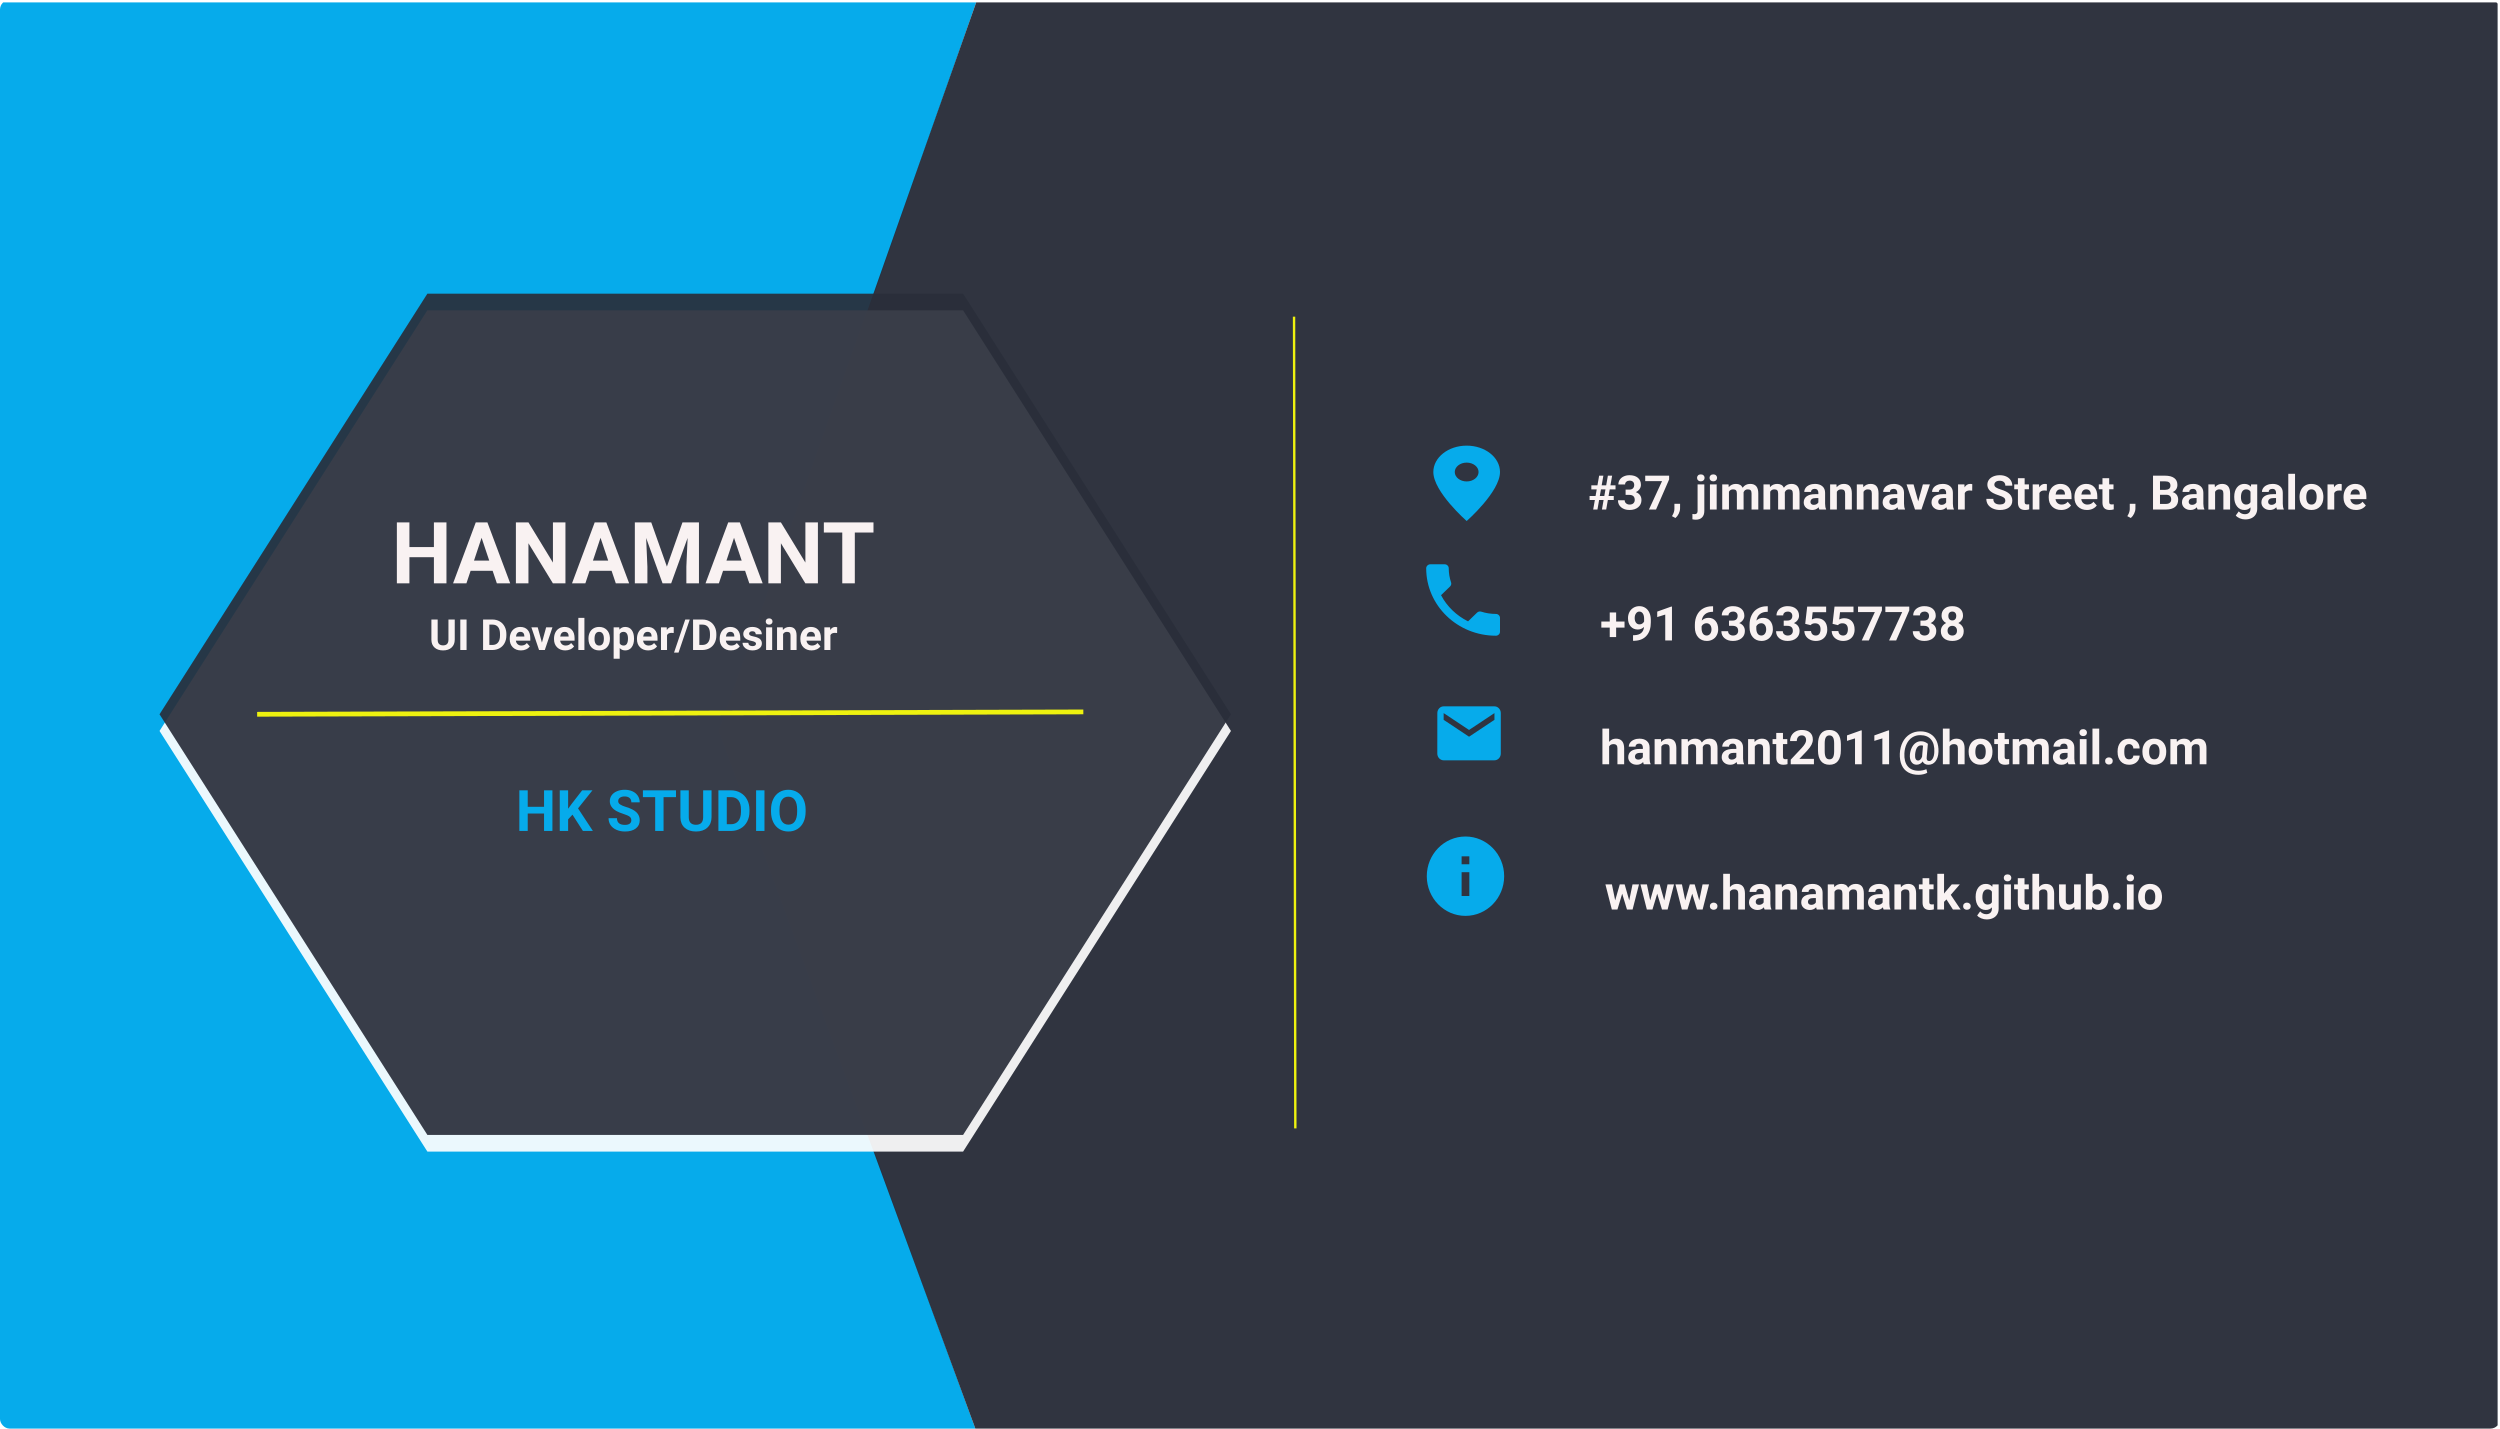 <svg width="1050" height="600" viewBox="0 0 1050 600" fill="none" xmlns="http://www.w3.org/2000/svg">
<g clip-path="url(#clip0)">
<rect width="1050" height="600" rx="4" fill="white"/>
<path d="M0 1H410L303.26 307L410 601H0V1Z" fill="#06ABEB"/>
<path d="M410 1H1049V601H410L302 307L410 1Z" fill="#2B2F3B" fill-opacity="0.97"/>
<g filter="url(#filter0_d)">
<path d="M503 300L390.5 476.669L165.5 476.669L53 300L165.5 123.331L390.5 123.331L503 300Z" fill="white" fill-opacity="0.92"/>
</g>
<g filter="url(#filter1_d)">
<path d="M503 300L390.5 476.669L165.5 476.669L53 300L165.5 123.331L390.5 123.331L503 300Z" fill="#2A2E3A" fill-opacity="0.92"/>
</g>
<line x1="107.997" y1="300" x2="454.997" y2="299" stroke="#EEF20F" stroke-width="2"/>
<path d="M616 187.167C608.26 187.167 602 192.123 602 198.25C602 206.563 616 218.833 616 218.833C616 218.833 630 206.563 630 198.25C630 192.123 623.74 187.167 616 187.167ZM616 202.208C613.24 202.208 611 200.435 611 198.25C611 196.065 613.24 194.292 616 194.292C618.76 194.292 621 196.065 621 198.25C621 200.435 618.76 202.208 616 202.208Z" fill="#06ABEB"/>
<path d="M605.234 249.983C607.714 254.7 611.71 258.55 616.584 260.967L620.373 257.3C620.838 256.85 621.527 256.7 622.129 256.9C624.058 257.517 626.142 257.85 628.278 257.85C629.225 257.85 630 258.6 630 259.517V265.333C630 266.25 629.225 267 628.278 267C612.106 267 599 254.317 599 238.667C599 237.75 599.775 237 600.722 237H606.75C607.697 237 608.472 237.75 608.472 238.667C608.472 240.75 608.817 242.75 609.454 244.617C609.643 245.2 609.506 245.85 609.023 246.317L605.234 249.983Z" fill="#06ABEB"/>
<path d="M627.667 296.667H606.333C604.867 296.667 603.68 297.942 603.68 299.5L603.667 316.5C603.667 318.058 604.867 319.333 606.333 319.333H627.667C629.133 319.333 630.333 318.058 630.333 316.5V299.5C630.333 297.942 629.133 296.667 627.667 296.667ZM627.667 302.333L617 309.417L606.333 302.333V299.5L617 306.583L627.667 299.5V302.333Z" fill="#06ABEB"/>
<path d="M615.5 351.333C606.53 351.333 599.25 358.8 599.25 368C599.25 377.2 606.53 384.667 615.5 384.667C624.47 384.667 631.75 377.2 631.75 368C631.75 358.8 624.47 351.333 615.5 351.333ZM617.125 376.333H613.875V366.333H617.125V376.333ZM617.125 363H613.875V359.667H617.125V363Z" fill="#06ABEB"/>
<path d="M673.514 209.996H671.629L670.926 214H669.139L669.842 209.996H667.625V208.316H670.135L670.623 205.543H668.357V203.844H670.926L671.639 199.781H673.416L672.703 203.844H674.598L675.311 199.781H677.098L676.385 203.844H678.523V205.543H676.082L675.594 208.316H677.781V209.996H675.301L674.598 214H672.811L673.514 209.996ZM671.922 208.316H673.807L674.295 205.543H672.4L671.922 208.316ZM682.752 205.641H684.256C684.972 205.641 685.503 205.462 685.848 205.104C686.193 204.745 686.365 204.27 686.365 203.678C686.365 203.105 686.193 202.659 685.848 202.34C685.509 202.021 685.04 201.861 684.441 201.861C683.901 201.861 683.449 202.011 683.084 202.311C682.719 202.604 682.537 202.988 682.537 203.463H679.715C679.715 202.721 679.913 202.057 680.311 201.471C680.714 200.878 681.274 200.416 681.99 200.084C682.713 199.752 683.507 199.586 684.373 199.586C685.877 199.586 687.055 199.947 687.908 200.67C688.761 201.386 689.188 202.376 689.188 203.639C689.188 204.29 688.989 204.889 688.592 205.436C688.195 205.982 687.674 206.402 687.029 206.695C687.83 206.982 688.426 207.411 688.816 207.984C689.214 208.557 689.412 209.234 689.412 210.016C689.412 211.279 688.95 212.291 688.025 213.053C687.107 213.814 685.89 214.195 684.373 214.195C682.954 214.195 681.792 213.821 680.887 213.072C679.988 212.324 679.539 211.334 679.539 210.104H682.361C682.361 210.637 682.56 211.074 682.957 211.412C683.361 211.751 683.855 211.92 684.441 211.92C685.112 211.92 685.636 211.744 686.014 211.393C686.398 211.035 686.59 210.562 686.59 209.977C686.59 208.557 685.809 207.848 684.246 207.848H682.752V205.641ZM701.033 201.363L695.535 214H692.557L698.064 202.066H690.994V199.781H701.033V201.363ZM703.699 217.564L702.225 216.793L702.576 216.158C703.012 215.364 703.237 214.573 703.25 213.785V211.598H705.633L705.623 213.551C705.617 214.273 705.434 215.003 705.076 215.738C704.718 216.474 704.259 217.083 703.699 217.564ZM715.818 203.434V214.576C715.818 215.742 715.509 216.646 714.891 217.291C714.272 217.942 713.38 218.268 712.215 218.268C711.727 218.268 711.261 218.212 710.818 218.102V215.865C711.157 215.924 711.453 215.953 711.707 215.953C712.56 215.953 712.986 215.501 712.986 214.596V203.434H715.818ZM712.762 200.699C712.762 200.276 712.902 199.928 713.182 199.654C713.468 199.381 713.855 199.244 714.344 199.244C714.832 199.244 715.216 199.381 715.496 199.654C715.783 199.928 715.926 200.276 715.926 200.699C715.926 201.129 715.779 201.48 715.486 201.754C715.2 202.027 714.819 202.164 714.344 202.164C713.868 202.164 713.484 202.027 713.191 201.754C712.905 201.48 712.762 201.129 712.762 200.699ZM721.004 214H718.172V203.434H721.004V214ZM718.006 200.699C718.006 200.276 718.146 199.928 718.426 199.654C718.712 199.381 719.1 199.244 719.588 199.244C720.07 199.244 720.454 199.381 720.74 199.654C721.027 199.928 721.17 200.276 721.17 200.699C721.17 201.129 721.023 201.48 720.73 201.754C720.444 202.027 720.063 202.164 719.588 202.164C719.113 202.164 718.729 202.027 718.436 201.754C718.149 201.48 718.006 201.129 718.006 200.699ZM725.984 203.434L726.072 204.615C726.821 203.697 727.833 203.238 729.109 203.238C730.47 203.238 731.404 203.775 731.912 204.85C732.654 203.775 733.712 203.238 735.086 203.238C736.232 203.238 737.085 203.574 737.645 204.244C738.204 204.908 738.484 205.911 738.484 207.252V214H735.652V207.262C735.652 206.663 735.535 206.227 735.301 205.953C735.066 205.673 734.653 205.533 734.061 205.533C733.214 205.533 732.628 205.937 732.303 206.744L732.312 214H729.49V207.271C729.49 206.66 729.37 206.217 729.129 205.943C728.888 205.67 728.478 205.533 727.898 205.533C727.098 205.533 726.518 205.865 726.16 206.529V214H723.338V203.434H725.984ZM743.309 203.434L743.396 204.615C744.145 203.697 745.158 203.238 746.434 203.238C747.794 203.238 748.729 203.775 749.236 204.85C749.979 203.775 751.036 203.238 752.41 203.238C753.556 203.238 754.409 203.574 754.969 204.244C755.529 204.908 755.809 205.911 755.809 207.252V214H752.977V207.262C752.977 206.663 752.859 206.227 752.625 205.953C752.391 205.673 751.977 205.533 751.385 205.533C750.538 205.533 749.952 205.937 749.627 206.744L749.637 214H746.814V207.271C746.814 206.66 746.694 206.217 746.453 205.943C746.212 205.67 745.802 205.533 745.223 205.533C744.422 205.533 743.842 205.865 743.484 206.529V214H740.662V203.434H743.309ZM764.109 214C763.979 213.746 763.885 213.43 763.826 213.053C763.143 213.814 762.254 214.195 761.16 214.195C760.125 214.195 759.266 213.896 758.582 213.297C757.905 212.698 757.566 211.943 757.566 211.031C757.566 209.911 757.98 209.052 758.807 208.453C759.64 207.854 760.841 207.551 762.41 207.545H763.709V206.939C763.709 206.451 763.582 206.061 763.328 205.768C763.081 205.475 762.687 205.328 762.146 205.328C761.671 205.328 761.297 205.442 761.023 205.67C760.757 205.898 760.623 206.21 760.623 206.607H757.801C757.801 205.995 757.99 205.429 758.367 204.908C758.745 204.387 759.279 203.98 759.969 203.688C760.659 203.388 761.434 203.238 762.293 203.238C763.595 203.238 764.627 203.567 765.389 204.225C766.157 204.876 766.541 205.794 766.541 206.979V211.559C766.548 212.561 766.688 213.32 766.961 213.834V214H764.109ZM761.775 212.037C762.192 212.037 762.576 211.946 762.928 211.764C763.279 211.575 763.54 211.324 763.709 211.012V209.195H762.654C761.242 209.195 760.49 209.684 760.398 210.66L760.389 210.826C760.389 211.178 760.512 211.467 760.76 211.695C761.007 211.923 761.346 212.037 761.775 212.037ZM771.307 203.434L771.395 204.654C772.15 203.71 773.162 203.238 774.432 203.238C775.551 203.238 776.385 203.567 776.932 204.225C777.479 204.882 777.758 205.865 777.771 207.174V214H774.949V207.242C774.949 206.643 774.819 206.21 774.559 205.943C774.298 205.67 773.865 205.533 773.26 205.533C772.465 205.533 771.87 205.872 771.473 206.549V214H768.65V203.434H771.307ZM782.518 203.434L782.605 204.654C783.361 203.71 784.373 203.238 785.643 203.238C786.762 203.238 787.596 203.567 788.143 204.225C788.689 204.882 788.969 205.865 788.982 207.174V214H786.16V207.242C786.16 206.643 786.03 206.21 785.77 205.943C785.509 205.67 785.076 205.533 784.471 205.533C783.676 205.533 783.081 205.872 782.684 206.549V214H779.861V203.434H782.518ZM797.254 214C797.124 213.746 797.029 213.43 796.971 213.053C796.287 213.814 795.398 214.195 794.305 214.195C793.27 214.195 792.41 213.896 791.727 213.297C791.049 212.698 790.711 211.943 790.711 211.031C790.711 209.911 791.124 209.052 791.951 208.453C792.785 207.854 793.986 207.551 795.555 207.545H796.854V206.939C796.854 206.451 796.727 206.061 796.473 205.768C796.225 205.475 795.831 205.328 795.291 205.328C794.816 205.328 794.441 205.442 794.168 205.67C793.901 205.898 793.768 206.21 793.768 206.607H790.945C790.945 205.995 791.134 205.429 791.512 204.908C791.889 204.387 792.423 203.98 793.113 203.688C793.803 203.388 794.578 203.238 795.438 203.238C796.74 203.238 797.771 203.567 798.533 204.225C799.301 204.876 799.686 205.794 799.686 206.979V211.559C799.692 212.561 799.832 213.32 800.105 213.834V214H797.254ZM794.92 212.037C795.337 212.037 795.721 211.946 796.072 211.764C796.424 211.575 796.684 211.324 796.854 211.012V209.195H795.799C794.386 209.195 793.634 209.684 793.543 210.66L793.533 210.826C793.533 211.178 793.657 211.467 793.904 211.695C794.152 211.923 794.49 212.037 794.92 212.037ZM805.652 210.553L807.615 203.434H810.564L807 214H804.305L800.74 203.434H803.689L805.652 210.553ZM817.781 214C817.651 213.746 817.557 213.43 817.498 213.053C816.814 213.814 815.926 214.195 814.832 214.195C813.797 214.195 812.938 213.896 812.254 213.297C811.577 212.698 811.238 211.943 811.238 211.031C811.238 209.911 811.652 209.052 812.479 208.453C813.312 207.854 814.513 207.551 816.082 207.545H817.381V206.939C817.381 206.451 817.254 206.061 817 205.768C816.753 205.475 816.359 205.328 815.818 205.328C815.343 205.328 814.969 205.442 814.695 205.67C814.428 205.898 814.295 206.21 814.295 206.607H811.473C811.473 205.995 811.661 205.429 812.039 204.908C812.417 204.387 812.951 203.98 813.641 203.688C814.331 203.388 815.105 203.238 815.965 203.238C817.267 203.238 818.299 203.567 819.061 204.225C819.829 204.876 820.213 205.794 820.213 206.979V211.559C820.219 212.561 820.359 213.32 820.633 213.834V214H817.781ZM815.447 212.037C815.864 212.037 816.248 211.946 816.6 211.764C816.951 211.575 817.212 211.324 817.381 211.012V209.195H816.326C814.913 209.195 814.161 209.684 814.07 210.66L814.061 210.826C814.061 211.178 814.184 211.467 814.432 211.695C814.679 211.923 815.018 212.037 815.447 212.037ZM828.318 206.08C827.934 206.028 827.596 206.002 827.303 206.002C826.235 206.002 825.535 206.363 825.203 207.086V214H822.381V203.434H825.047L825.125 204.693C825.691 203.723 826.476 203.238 827.479 203.238C827.791 203.238 828.084 203.281 828.357 203.365L828.318 206.08ZM842.225 210.27C842.225 209.716 842.029 209.293 841.639 209C841.248 208.701 840.545 208.388 839.529 208.062C838.514 207.73 837.71 207.405 837.117 207.086C835.503 206.214 834.695 205.038 834.695 203.561C834.695 202.792 834.91 202.109 835.34 201.51C835.776 200.904 836.398 200.432 837.205 200.094C838.019 199.755 838.93 199.586 839.939 199.586C840.955 199.586 841.86 199.771 842.654 200.143C843.449 200.507 844.064 201.025 844.5 201.695C844.943 202.366 845.164 203.128 845.164 203.98H842.234C842.234 203.329 842.029 202.825 841.619 202.467C841.209 202.102 840.633 201.92 839.891 201.92C839.174 201.92 838.618 202.073 838.221 202.379C837.824 202.678 837.625 203.076 837.625 203.57C837.625 204.033 837.856 204.42 838.318 204.732C838.787 205.045 839.474 205.338 840.379 205.611C842.046 206.113 843.26 206.734 844.021 207.477C844.783 208.219 845.164 209.143 845.164 210.25C845.164 211.48 844.699 212.447 843.768 213.15C842.837 213.847 841.583 214.195 840.008 214.195C838.914 214.195 837.918 213.997 837.02 213.6C836.121 213.196 835.434 212.646 834.959 211.949C834.49 211.253 834.256 210.445 834.256 209.527H837.195C837.195 211.096 838.133 211.881 840.008 211.881C840.704 211.881 841.248 211.741 841.639 211.461C842.029 211.174 842.225 210.777 842.225 210.27ZM850.35 200.836V203.434H852.156V205.504H850.35V210.777C850.35 211.168 850.424 211.448 850.574 211.617C850.724 211.786 851.01 211.871 851.434 211.871C851.746 211.871 852.023 211.848 852.264 211.803V213.941C851.71 214.111 851.141 214.195 850.555 214.195C848.576 214.195 847.566 213.196 847.527 211.197V205.504H845.984V203.434H847.527V200.836H850.35ZM859.666 206.08C859.282 206.028 858.943 206.002 858.65 206.002C857.583 206.002 856.883 206.363 856.551 207.086V214H853.729V203.434H856.395L856.473 204.693C857.039 203.723 857.824 203.238 858.826 203.238C859.139 203.238 859.432 203.281 859.705 203.365L859.666 206.08ZM865.701 214.195C864.152 214.195 862.889 213.72 861.912 212.77C860.942 211.819 860.457 210.553 860.457 208.971V208.697C860.457 207.636 860.662 206.689 861.072 205.855C861.482 205.016 862.062 204.371 862.811 203.922C863.566 203.466 864.425 203.238 865.389 203.238C866.834 203.238 867.97 203.694 868.797 204.605C869.63 205.517 870.047 206.809 870.047 208.482V209.635H863.318C863.41 210.325 863.683 210.878 864.139 211.295C864.601 211.712 865.184 211.92 865.887 211.92C866.974 211.92 867.824 211.526 868.436 210.738L869.822 212.291C869.399 212.89 868.826 213.359 868.104 213.697C867.381 214.029 866.58 214.195 865.701 214.195ZM865.379 205.523C864.819 205.523 864.363 205.712 864.012 206.09C863.667 206.467 863.445 207.008 863.348 207.711H867.273V207.486C867.26 206.861 867.091 206.38 866.766 206.041C866.44 205.696 865.978 205.523 865.379 205.523ZM876.521 214.195C874.972 214.195 873.709 213.72 872.732 212.77C871.762 211.819 871.277 210.553 871.277 208.971V208.697C871.277 207.636 871.482 206.689 871.893 205.855C872.303 205.016 872.882 204.371 873.631 203.922C874.386 203.466 875.245 203.238 876.209 203.238C877.654 203.238 878.79 203.694 879.617 204.605C880.451 205.517 880.867 206.809 880.867 208.482V209.635H874.139C874.23 210.325 874.503 210.878 874.959 211.295C875.421 211.712 876.004 211.92 876.707 211.92C877.794 211.92 878.644 211.526 879.256 210.738L880.643 212.291C880.219 212.89 879.646 213.359 878.924 213.697C878.201 214.029 877.4 214.195 876.521 214.195ZM876.199 205.523C875.639 205.523 875.184 205.712 874.832 206.09C874.487 206.467 874.266 207.008 874.168 207.711H878.094V207.486C878.081 206.861 877.911 206.38 877.586 206.041C877.26 205.696 876.798 205.523 876.199 205.523ZM885.857 200.836V203.434H887.664V205.504H885.857V210.777C885.857 211.168 885.932 211.448 886.082 211.617C886.232 211.786 886.518 211.871 886.941 211.871C887.254 211.871 887.531 211.848 887.771 211.803V213.941C887.218 214.111 886.648 214.195 886.062 214.195C884.083 214.195 883.074 213.196 883.035 211.197V205.504H881.492V203.434H883.035V200.836H885.857ZM894.949 217.564L893.475 216.793L893.826 216.158C894.262 215.364 894.487 214.573 894.5 213.785V211.598H896.883L896.873 213.551C896.867 214.273 896.684 215.003 896.326 215.738C895.968 216.474 895.509 217.083 894.949 217.564ZM904.266 214V199.781H909.246C910.971 199.781 912.28 200.113 913.172 200.777C914.064 201.435 914.51 202.402 914.51 203.678C914.51 204.374 914.331 204.99 913.973 205.523C913.615 206.051 913.117 206.438 912.479 206.686C913.208 206.868 913.781 207.236 914.197 207.789C914.62 208.342 914.832 209.02 914.832 209.82C914.832 211.188 914.396 212.223 913.523 212.926C912.651 213.629 911.408 213.987 909.793 214H904.266ZM907.195 207.809V211.646H909.705C910.395 211.646 910.932 211.484 911.316 211.158C911.707 210.826 911.902 210.37 911.902 209.791C911.902 208.489 911.229 207.828 909.881 207.809H907.195ZM907.195 205.738H909.363C910.841 205.712 911.58 205.123 911.58 203.971C911.58 203.326 911.391 202.864 911.014 202.584C910.643 202.298 910.053 202.154 909.246 202.154H907.195V205.738ZM922.977 214C922.846 213.746 922.752 213.43 922.693 213.053C922.01 213.814 921.121 214.195 920.027 214.195C918.992 214.195 918.133 213.896 917.449 213.297C916.772 212.698 916.434 211.943 916.434 211.031C916.434 209.911 916.847 209.052 917.674 208.453C918.507 207.854 919.708 207.551 921.277 207.545H922.576V206.939C922.576 206.451 922.449 206.061 922.195 205.768C921.948 205.475 921.554 205.328 921.014 205.328C920.538 205.328 920.164 205.442 919.891 205.67C919.624 205.898 919.49 206.21 919.49 206.607H916.668C916.668 205.995 916.857 205.429 917.234 204.908C917.612 204.387 918.146 203.98 918.836 203.688C919.526 203.388 920.301 203.238 921.16 203.238C922.462 203.238 923.494 203.567 924.256 204.225C925.024 204.876 925.408 205.794 925.408 206.979V211.559C925.415 212.561 925.555 213.32 925.828 213.834V214H922.977ZM920.643 212.037C921.059 212.037 921.443 211.946 921.795 211.764C922.146 211.575 922.407 211.324 922.576 211.012V209.195H921.521C920.109 209.195 919.357 209.684 919.266 210.66L919.256 210.826C919.256 211.178 919.38 211.467 919.627 211.695C919.874 211.923 920.213 212.037 920.643 212.037ZM930.174 203.434L930.262 204.654C931.017 203.71 932.029 203.238 933.299 203.238C934.419 203.238 935.252 203.567 935.799 204.225C936.346 204.882 936.626 205.865 936.639 207.174V214H933.816V207.242C933.816 206.643 933.686 206.21 933.426 205.943C933.165 205.67 932.732 205.533 932.127 205.533C931.333 205.533 930.737 205.872 930.34 206.549V214H927.518V203.434H930.174ZM938.377 208.639C938.377 207.018 938.761 205.712 939.529 204.723C940.304 203.733 941.346 203.238 942.654 203.238C943.813 203.238 944.715 203.635 945.359 204.43L945.477 203.434H948.035V213.648C948.035 214.573 947.824 215.377 947.4 216.061C946.984 216.744 946.395 217.265 945.633 217.623C944.871 217.981 943.979 218.16 942.957 218.16C942.182 218.16 941.427 218.004 940.691 217.691C939.956 217.385 939.399 216.988 939.021 216.5L940.271 214.781C940.975 215.569 941.827 215.963 942.83 215.963C943.579 215.963 944.161 215.761 944.578 215.357C944.995 214.96 945.203 214.394 945.203 213.658V213.092C944.552 213.827 943.696 214.195 942.635 214.195C941.365 214.195 940.337 213.701 939.549 212.711C938.768 211.715 938.377 210.396 938.377 208.756V208.639ZM941.199 208.844C941.199 209.801 941.391 210.553 941.775 211.1C942.16 211.64 942.687 211.91 943.357 211.91C944.217 211.91 944.832 211.588 945.203 210.943V206.5C944.826 205.855 944.217 205.533 943.377 205.533C942.7 205.533 942.166 205.81 941.775 206.363C941.391 206.917 941.199 207.743 941.199 208.844ZM956.336 214C956.206 213.746 956.111 213.43 956.053 213.053C955.369 213.814 954.48 214.195 953.387 214.195C952.352 214.195 951.492 213.896 950.809 213.297C950.132 212.698 949.793 211.943 949.793 211.031C949.793 209.911 950.206 209.052 951.033 208.453C951.867 207.854 953.068 207.551 954.637 207.545H955.936V206.939C955.936 206.451 955.809 206.061 955.555 205.768C955.307 205.475 954.913 205.328 954.373 205.328C953.898 205.328 953.523 205.442 953.25 205.67C952.983 205.898 952.85 206.21 952.85 206.607H950.027C950.027 205.995 950.216 205.429 950.594 204.908C950.971 204.387 951.505 203.98 952.195 203.688C952.885 203.388 953.66 203.238 954.52 203.238C955.822 203.238 956.854 203.567 957.615 204.225C958.383 204.876 958.768 205.794 958.768 206.979V211.559C958.774 212.561 958.914 213.32 959.188 213.834V214H956.336ZM954.002 212.037C954.419 212.037 954.803 211.946 955.154 211.764C955.506 211.575 955.766 211.324 955.936 211.012V209.195H954.881C953.468 209.195 952.716 209.684 952.625 210.66L952.615 210.826C952.615 211.178 952.739 211.467 952.986 211.695C953.234 211.923 953.572 212.037 954.002 212.037ZM963.914 214H961.082V199H963.914V214ZM965.809 208.619C965.809 207.571 966.01 206.637 966.414 205.816C966.818 204.996 967.397 204.361 968.152 203.912C968.914 203.463 969.796 203.238 970.799 203.238C972.225 203.238 973.387 203.674 974.285 204.547C975.19 205.419 975.695 206.604 975.799 208.102L975.818 208.824C975.818 210.445 975.366 211.747 974.461 212.73C973.556 213.707 972.342 214.195 970.818 214.195C969.295 214.195 968.077 213.707 967.166 212.73C966.261 211.754 965.809 210.426 965.809 208.746V208.619ZM968.631 208.824C968.631 209.827 968.82 210.595 969.197 211.129C969.575 211.656 970.115 211.92 970.818 211.92C971.502 211.92 972.036 211.66 972.42 211.139C972.804 210.611 972.996 209.771 972.996 208.619C972.996 207.636 972.804 206.874 972.42 206.334C972.036 205.794 971.495 205.523 970.799 205.523C970.109 205.523 969.575 205.794 969.197 206.334C968.82 206.868 968.631 207.698 968.631 208.824ZM983.494 206.08C983.11 206.028 982.771 206.002 982.479 206.002C981.411 206.002 980.711 206.363 980.379 207.086V214H977.557V203.434H980.223L980.301 204.693C980.867 203.723 981.652 203.238 982.654 203.238C982.967 203.238 983.26 203.281 983.533 203.365L983.494 206.08ZM989.529 214.195C987.98 214.195 986.717 213.72 985.74 212.77C984.77 211.819 984.285 210.553 984.285 208.971V208.697C984.285 207.636 984.49 206.689 984.9 205.855C985.311 205.016 985.89 204.371 986.639 203.922C987.394 203.466 988.253 203.238 989.217 203.238C990.662 203.238 991.798 203.694 992.625 204.605C993.458 205.517 993.875 206.809 993.875 208.482V209.635H987.146C987.238 210.325 987.511 210.878 987.967 211.295C988.429 211.712 989.012 211.92 989.715 211.92C990.802 211.92 991.652 211.526 992.264 210.738L993.65 212.291C993.227 212.89 992.654 213.359 991.932 213.697C991.209 214.029 990.408 214.195 989.529 214.195ZM989.207 205.523C988.647 205.523 988.191 205.712 987.84 206.09C987.495 206.467 987.273 207.008 987.176 207.711H991.102V207.486C991.089 206.861 990.919 206.38 990.594 206.041C990.268 205.696 989.806 205.523 989.207 205.523Z" fill="#F9F2F2"/>
<path d="M678.777 261.041H682.303V263.59H678.777V267.574H676.092V263.59H672.557V261.041H676.092V257.223H678.777V261.041ZM690.486 263.316C689.751 264.039 688.891 264.4 687.908 264.4C686.652 264.4 685.646 263.971 684.891 263.111C684.135 262.245 683.758 261.08 683.758 259.615C683.758 258.684 683.96 257.831 684.363 257.057C684.773 256.275 685.343 255.67 686.072 255.24C686.801 254.804 687.622 254.586 688.533 254.586C689.471 254.586 690.304 254.82 691.033 255.289C691.762 255.758 692.329 256.432 692.732 257.311C693.136 258.189 693.341 259.195 693.348 260.328V261.373C693.348 263.743 692.758 265.605 691.58 266.959C690.402 268.313 688.732 269.036 686.57 269.127L685.877 269.137V266.783L686.502 266.773C688.956 266.663 690.285 265.51 690.486 263.316ZM688.602 262.242C689.057 262.242 689.448 262.125 689.773 261.891C690.105 261.656 690.356 261.373 690.525 261.041V259.879C690.525 258.922 690.343 258.18 689.979 257.652C689.614 257.125 689.126 256.861 688.514 256.861C687.947 256.861 687.482 257.122 687.117 257.643C686.753 258.157 686.57 258.805 686.57 259.586C686.57 260.361 686.746 260.999 687.098 261.5C687.456 261.995 687.957 262.242 688.602 262.242ZM702.225 269H699.402V258.121L696.033 259.166V256.871L701.922 254.762H702.225V269ZM719.49 254.635V256.959H719.217C717.941 256.979 716.912 257.311 716.131 257.955C715.356 258.6 714.891 259.495 714.734 260.641C715.49 259.872 716.443 259.488 717.596 259.488C718.833 259.488 719.816 259.931 720.545 260.816C721.274 261.702 721.639 262.867 721.639 264.312C721.639 265.237 721.437 266.074 721.033 266.822C720.636 267.571 720.07 268.154 719.334 268.57C718.605 268.987 717.778 269.195 716.854 269.195C715.356 269.195 714.145 268.674 713.221 267.633C712.303 266.591 711.844 265.201 711.844 263.463V262.447C711.844 260.904 712.133 259.544 712.713 258.365C713.299 257.18 714.135 256.266 715.223 255.621C716.316 254.97 717.583 254.641 719.021 254.635H719.49ZM716.736 261.754C716.281 261.754 715.867 261.874 715.496 262.115C715.125 262.35 714.852 262.662 714.676 263.053V263.912C714.676 264.856 714.861 265.595 715.232 266.129C715.604 266.656 716.124 266.92 716.795 266.92C717.4 266.92 717.889 266.682 718.26 266.207C718.637 265.725 718.826 265.104 718.826 264.342C718.826 263.567 718.637 262.942 718.26 262.467C717.882 261.992 717.374 261.754 716.736 261.754ZM726.189 260.641H727.693C728.41 260.641 728.94 260.462 729.285 260.104C729.63 259.745 729.803 259.27 729.803 258.678C729.803 258.105 729.63 257.659 729.285 257.34C728.947 257.021 728.478 256.861 727.879 256.861C727.339 256.861 726.886 257.011 726.521 257.311C726.157 257.604 725.975 257.988 725.975 258.463H723.152C723.152 257.721 723.351 257.057 723.748 256.471C724.152 255.878 724.712 255.416 725.428 255.084C726.15 254.752 726.945 254.586 727.811 254.586C729.314 254.586 730.493 254.947 731.346 255.67C732.199 256.386 732.625 257.376 732.625 258.639C732.625 259.29 732.426 259.889 732.029 260.436C731.632 260.982 731.111 261.402 730.467 261.695C731.268 261.982 731.863 262.411 732.254 262.984C732.651 263.557 732.85 264.234 732.85 265.016C732.85 266.279 732.387 267.291 731.463 268.053C730.545 268.814 729.327 269.195 727.811 269.195C726.391 269.195 725.229 268.821 724.324 268.072C723.426 267.324 722.977 266.334 722.977 265.104H725.799C725.799 265.637 725.997 266.074 726.395 266.412C726.798 266.751 727.293 266.92 727.879 266.92C728.549 266.92 729.074 266.744 729.451 266.393C729.835 266.035 730.027 265.562 730.027 264.977C730.027 263.557 729.246 262.848 727.684 262.848H726.189V260.641ZM742.459 254.635V256.959H742.186C740.91 256.979 739.881 257.311 739.1 257.955C738.325 258.6 737.859 259.495 737.703 260.641C738.458 259.872 739.412 259.488 740.564 259.488C741.801 259.488 742.785 259.931 743.514 260.816C744.243 261.702 744.607 262.867 744.607 264.312C744.607 265.237 744.406 266.074 744.002 266.822C743.605 267.571 743.038 268.154 742.303 268.57C741.574 268.987 740.747 269.195 739.822 269.195C738.325 269.195 737.114 268.674 736.189 267.633C735.271 266.591 734.812 265.201 734.812 263.463V262.447C734.812 260.904 735.102 259.544 735.682 258.365C736.268 257.18 737.104 256.266 738.191 255.621C739.285 254.97 740.551 254.641 741.99 254.635H742.459ZM739.705 261.754C739.249 261.754 738.836 261.874 738.465 262.115C738.094 262.35 737.82 262.662 737.645 263.053V263.912C737.645 264.856 737.83 265.595 738.201 266.129C738.572 266.656 739.093 266.92 739.764 266.92C740.369 266.92 740.857 266.682 741.229 266.207C741.606 265.725 741.795 265.104 741.795 264.342C741.795 263.567 741.606 262.942 741.229 262.467C740.851 261.992 740.343 261.754 739.705 261.754ZM749.158 260.641H750.662C751.378 260.641 751.909 260.462 752.254 260.104C752.599 259.745 752.771 259.27 752.771 258.678C752.771 258.105 752.599 257.659 752.254 257.34C751.915 257.021 751.447 256.861 750.848 256.861C750.307 256.861 749.855 257.011 749.49 257.311C749.126 257.604 748.943 257.988 748.943 258.463H746.121C746.121 257.721 746.32 257.057 746.717 256.471C747.12 255.878 747.68 255.416 748.396 255.084C749.119 254.752 749.913 254.586 750.779 254.586C752.283 254.586 753.462 254.947 754.314 255.67C755.167 256.386 755.594 257.376 755.594 258.639C755.594 259.29 755.395 259.889 754.998 260.436C754.601 260.982 754.08 261.402 753.436 261.695C754.236 261.982 754.832 262.411 755.223 262.984C755.62 263.557 755.818 264.234 755.818 265.016C755.818 266.279 755.356 267.291 754.432 268.053C753.514 268.814 752.296 269.195 750.779 269.195C749.36 269.195 748.198 268.821 747.293 268.072C746.395 267.324 745.945 266.334 745.945 265.104H748.768C748.768 265.637 748.966 266.074 749.363 266.412C749.767 266.751 750.262 266.92 750.848 266.92C751.518 266.92 752.042 266.744 752.42 266.393C752.804 266.035 752.996 265.562 752.996 264.977C752.996 263.557 752.215 262.848 750.652 262.848H749.158V260.641ZM758.191 262.008L759.012 254.781H766.98V257.135H761.326L760.975 260.191C761.645 259.833 762.358 259.654 763.113 259.654C764.467 259.654 765.529 260.074 766.297 260.914C767.065 261.754 767.449 262.929 767.449 264.439C767.449 265.357 767.254 266.181 766.863 266.91C766.479 267.633 765.926 268.196 765.203 268.6C764.48 268.997 763.628 269.195 762.645 269.195C761.785 269.195 760.988 269.023 760.252 268.678C759.516 268.326 758.934 267.835 758.504 267.203C758.081 266.572 757.856 265.852 757.83 265.045H760.623C760.682 265.637 760.887 266.1 761.238 266.432C761.596 266.757 762.062 266.92 762.635 266.92C763.273 266.92 763.764 266.692 764.109 266.236C764.454 265.774 764.627 265.123 764.627 264.283C764.627 263.476 764.428 262.857 764.031 262.428C763.634 261.998 763.071 261.783 762.342 261.783C761.671 261.783 761.128 261.959 760.711 262.311L760.438 262.564L758.191 262.008ZM769.676 262.008L770.496 254.781H778.465V257.135H772.811L772.459 260.191C773.13 259.833 773.842 259.654 774.598 259.654C775.952 259.654 777.013 260.074 777.781 260.914C778.549 261.754 778.934 262.929 778.934 264.439C778.934 265.357 778.738 266.181 778.348 266.91C777.964 267.633 777.41 268.196 776.688 268.6C775.965 268.997 775.112 269.195 774.129 269.195C773.27 269.195 772.472 269.023 771.736 268.678C771.001 268.326 770.418 267.835 769.988 267.203C769.565 266.572 769.34 265.852 769.314 265.045H772.107C772.166 265.637 772.371 266.1 772.723 266.432C773.081 266.757 773.546 266.92 774.119 266.92C774.757 266.92 775.249 266.692 775.594 266.236C775.939 265.774 776.111 265.123 776.111 264.283C776.111 263.476 775.913 262.857 775.516 262.428C775.118 261.998 774.555 261.783 773.826 261.783C773.156 261.783 772.612 261.959 772.195 262.311L771.922 262.564L769.676 262.008ZM790.408 256.363L784.91 269H781.932L787.439 257.066H780.369V254.781H790.408V256.363ZM801.893 256.363L796.395 269H793.416L798.924 257.066H791.854V254.781H801.893V256.363ZM806.58 260.641H808.084C808.8 260.641 809.331 260.462 809.676 260.104C810.021 259.745 810.193 259.27 810.193 258.678C810.193 258.105 810.021 257.659 809.676 257.34C809.337 257.021 808.868 256.861 808.27 256.861C807.729 256.861 807.277 257.011 806.912 257.311C806.548 257.604 806.365 257.988 806.365 258.463H803.543C803.543 257.721 803.742 257.057 804.139 256.471C804.542 255.878 805.102 255.416 805.818 255.084C806.541 254.752 807.335 254.586 808.201 254.586C809.705 254.586 810.883 254.947 811.736 255.67C812.589 256.386 813.016 257.376 813.016 258.639C813.016 259.29 812.817 259.889 812.42 260.436C812.023 260.982 811.502 261.402 810.857 261.695C811.658 261.982 812.254 262.411 812.645 262.984C813.042 263.557 813.24 264.234 813.24 265.016C813.24 266.279 812.778 267.291 811.854 268.053C810.936 268.814 809.718 269.195 808.201 269.195C806.782 269.195 805.62 268.821 804.715 268.072C803.816 267.324 803.367 266.334 803.367 265.104H806.189C806.189 265.637 806.388 266.074 806.785 266.412C807.189 266.751 807.684 266.92 808.27 266.92C808.94 266.92 809.464 266.744 809.842 266.393C810.226 266.035 810.418 265.562 810.418 264.977C810.418 263.557 809.637 262.848 808.074 262.848H806.58V260.641ZM824.461 258.561C824.461 259.251 824.288 259.863 823.943 260.396C823.598 260.93 823.123 261.357 822.518 261.676C823.208 262.008 823.755 262.467 824.158 263.053C824.562 263.632 824.764 264.316 824.764 265.104C824.764 266.367 824.334 267.366 823.475 268.102C822.615 268.831 821.447 269.195 819.969 269.195C818.491 269.195 817.319 268.827 816.453 268.092C815.587 267.356 815.154 266.36 815.154 265.104C815.154 264.316 815.356 263.629 815.76 263.043C816.163 262.457 816.707 262.001 817.391 261.676C816.785 261.357 816.31 260.93 815.965 260.396C815.626 259.863 815.457 259.251 815.457 258.561C815.457 257.35 815.861 256.386 816.668 255.67C817.475 254.947 818.572 254.586 819.959 254.586C821.339 254.586 822.433 254.944 823.24 255.66C824.054 256.37 824.461 257.337 824.461 258.561ZM821.932 264.898C821.932 264.28 821.753 263.785 821.395 263.414C821.036 263.043 820.555 262.857 819.949 262.857C819.35 262.857 818.872 263.043 818.514 263.414C818.156 263.779 817.977 264.273 817.977 264.898C817.977 265.504 818.152 265.992 818.504 266.363C818.855 266.734 819.344 266.92 819.969 266.92C820.581 266.92 821.059 266.741 821.404 266.383C821.756 266.025 821.932 265.53 821.932 264.898ZM821.639 258.697C821.639 258.144 821.492 257.701 821.199 257.369C820.906 257.031 820.493 256.861 819.959 256.861C819.432 256.861 819.021 257.024 818.729 257.35C818.436 257.675 818.289 258.124 818.289 258.697C818.289 259.264 818.436 259.719 818.729 260.064C819.021 260.41 819.435 260.582 819.969 260.582C820.503 260.582 820.913 260.41 821.199 260.064C821.492 259.719 821.639 259.264 821.639 258.697Z" fill="#F9F2F2"/>
<path d="M675.838 311.586C676.587 310.688 677.527 310.238 678.66 310.238C680.952 310.238 682.114 311.57 682.146 314.232V321H679.324V314.311C679.324 313.705 679.194 313.259 678.934 312.973C678.673 312.68 678.24 312.533 677.635 312.533C676.808 312.533 676.209 312.852 675.838 313.49V321H673.016V306H675.838V311.586ZM690.398 321C690.268 320.746 690.174 320.43 690.115 320.053C689.432 320.814 688.543 321.195 687.449 321.195C686.414 321.195 685.555 320.896 684.871 320.297C684.194 319.698 683.855 318.943 683.855 318.031C683.855 316.911 684.269 316.052 685.096 315.453C685.929 314.854 687.13 314.551 688.699 314.545H689.998V313.939C689.998 313.451 689.871 313.061 689.617 312.768C689.37 312.475 688.976 312.328 688.436 312.328C687.96 312.328 687.586 312.442 687.312 312.67C687.046 312.898 686.912 313.21 686.912 313.607H684.09C684.09 312.995 684.279 312.429 684.656 311.908C685.034 311.387 685.568 310.98 686.258 310.688C686.948 310.388 687.723 310.238 688.582 310.238C689.884 310.238 690.916 310.567 691.678 311.225C692.446 311.876 692.83 312.794 692.83 313.979V318.559C692.837 319.561 692.977 320.32 693.25 320.834V321H690.398ZM688.064 319.037C688.481 319.037 688.865 318.946 689.217 318.764C689.568 318.575 689.829 318.324 689.998 318.012V316.195H688.943C687.531 316.195 686.779 316.684 686.688 317.66L686.678 317.826C686.678 318.178 686.801 318.467 687.049 318.695C687.296 318.923 687.635 319.037 688.064 319.037ZM697.596 310.434L697.684 311.654C698.439 310.71 699.451 310.238 700.721 310.238C701.84 310.238 702.674 310.567 703.221 311.225C703.768 311.882 704.048 312.865 704.061 314.174V321H701.238V314.242C701.238 313.643 701.108 313.21 700.848 312.943C700.587 312.67 700.154 312.533 699.549 312.533C698.755 312.533 698.159 312.872 697.762 313.549V321H694.939V310.434H697.596ZM708.855 310.434L708.943 311.615C709.692 310.697 710.704 310.238 711.98 310.238C713.341 310.238 714.275 310.775 714.783 311.85C715.525 310.775 716.583 310.238 717.957 310.238C719.103 310.238 719.956 310.574 720.516 311.244C721.076 311.908 721.355 312.911 721.355 314.252V321H718.523V314.262C718.523 313.663 718.406 313.227 718.172 312.953C717.938 312.673 717.524 312.533 716.932 312.533C716.085 312.533 715.499 312.937 715.174 313.744L715.184 321H712.361V314.271C712.361 313.66 712.241 313.217 712 312.943C711.759 312.67 711.349 312.533 710.77 312.533C709.969 312.533 709.389 312.865 709.031 313.529V321H706.209V310.434H708.855ZM729.656 321C729.526 320.746 729.432 320.43 729.373 320.053C728.689 320.814 727.801 321.195 726.707 321.195C725.672 321.195 724.812 320.896 724.129 320.297C723.452 319.698 723.113 318.943 723.113 318.031C723.113 316.911 723.527 316.052 724.354 315.453C725.187 314.854 726.388 314.551 727.957 314.545H729.256V313.939C729.256 313.451 729.129 313.061 728.875 312.768C728.628 312.475 728.234 312.328 727.693 312.328C727.218 312.328 726.844 312.442 726.57 312.67C726.303 312.898 726.17 313.21 726.17 313.607H723.348C723.348 312.995 723.536 312.429 723.914 311.908C724.292 311.387 724.826 310.98 725.516 310.688C726.206 310.388 726.98 310.238 727.84 310.238C729.142 310.238 730.174 310.567 730.936 311.225C731.704 311.876 732.088 312.794 732.088 313.979V318.559C732.094 319.561 732.234 320.32 732.508 320.834V321H729.656ZM727.322 319.037C727.739 319.037 728.123 318.946 728.475 318.764C728.826 318.575 729.087 318.324 729.256 318.012V316.195H728.201C726.788 316.195 726.036 316.684 725.945 317.66L725.936 317.826C725.936 318.178 726.059 318.467 726.307 318.695C726.554 318.923 726.893 319.037 727.322 319.037ZM736.854 310.434L736.941 311.654C737.697 310.71 738.709 310.238 739.979 310.238C741.098 310.238 741.932 310.567 742.479 311.225C743.025 311.882 743.305 312.865 743.318 314.174V321H740.496V314.242C740.496 313.643 740.366 313.21 740.105 312.943C739.845 312.67 739.412 312.533 738.807 312.533C738.012 312.533 737.417 312.872 737.02 313.549V321H734.197V310.434H736.854ZM748.846 307.836V310.434H750.652V312.504H748.846V317.777C748.846 318.168 748.921 318.448 749.07 318.617C749.22 318.786 749.507 318.871 749.93 318.871C750.242 318.871 750.519 318.848 750.76 318.803V320.941C750.206 321.111 749.637 321.195 749.051 321.195C747.072 321.195 746.062 320.196 746.023 318.197V312.504H744.48V310.434H746.023V307.836H748.846ZM761.854 321H752.107V319.066L756.707 314.164C757.339 313.474 757.804 312.872 758.104 312.357C758.41 311.843 758.562 311.355 758.562 310.893C758.562 310.261 758.403 309.766 758.084 309.408C757.765 309.044 757.309 308.861 756.717 308.861C756.079 308.861 755.574 309.083 755.203 309.525C754.839 309.962 754.656 310.538 754.656 311.254H751.824C751.824 310.388 752.029 309.597 752.439 308.881C752.856 308.165 753.442 307.605 754.197 307.201C754.952 306.791 755.809 306.586 756.766 306.586C758.23 306.586 759.367 306.938 760.174 307.641C760.988 308.344 761.395 309.337 761.395 310.619C761.395 311.322 761.212 312.038 760.848 312.768C760.483 313.497 759.858 314.346 758.973 315.316L755.74 318.725H761.854V321ZM773.162 315.121C773.162 317.087 772.755 318.591 771.941 319.633C771.128 320.674 769.936 321.195 768.367 321.195C766.818 321.195 765.633 320.684 764.812 319.662C763.992 318.64 763.572 317.175 763.553 315.268V312.65C763.553 310.665 763.963 309.158 764.783 308.129C765.61 307.1 766.798 306.586 768.348 306.586C769.897 306.586 771.082 307.097 771.902 308.119C772.723 309.135 773.143 310.596 773.162 312.504V315.121ZM770.34 312.25C770.34 311.072 770.177 310.215 769.852 309.682C769.533 309.141 769.031 308.871 768.348 308.871C767.684 308.871 767.192 309.128 766.873 309.643C766.561 310.15 766.395 310.948 766.375 312.035V315.492C766.375 316.651 766.531 317.514 766.844 318.08C767.163 318.64 767.671 318.92 768.367 318.92C769.057 318.92 769.555 318.65 769.861 318.109C770.167 317.569 770.327 316.742 770.34 315.629V312.25ZM781.932 321H779.109V310.121L775.74 311.166V308.871L781.629 306.762H781.932V321ZM793.416 321H790.594V310.121L787.225 311.166V308.871L793.113 306.762H793.416V321ZM814.158 315.766C814.087 317.432 813.673 318.757 812.918 319.74C812.169 320.717 811.16 321.205 809.891 321.205C809.331 321.205 808.846 321.085 808.436 320.844C808.032 320.603 807.726 320.258 807.518 319.809C806.867 320.72 806.017 321.176 804.969 321.176C804.018 321.176 803.283 320.775 802.762 319.975C802.241 319.174 802.046 318.116 802.176 316.801C802.293 315.727 802.563 314.773 802.986 313.939C803.416 313.1 803.956 312.455 804.607 312.006C805.258 311.557 805.962 311.332 806.717 311.332C807.648 311.332 808.442 311.547 809.1 311.977L809.715 312.396L809.217 318.041C809.152 318.555 809.207 318.949 809.383 319.223C809.565 319.496 809.852 319.633 810.242 319.633C810.841 319.633 811.342 319.285 811.746 318.588C812.15 317.885 812.371 316.967 812.41 315.834C812.521 313.562 812.062 311.817 811.033 310.6C810.011 309.376 808.494 308.764 806.482 308.764C805.226 308.764 804.106 309.083 803.123 309.721C802.14 310.359 801.365 311.267 800.799 312.445C800.232 313.617 799.913 314.962 799.842 316.479C799.738 318.783 800.2 320.564 801.229 321.82C802.257 323.083 803.797 323.715 805.848 323.715C806.388 323.715 806.954 323.653 807.547 323.529C808.139 323.412 808.65 323.253 809.08 323.051L809.451 324.555C809.054 324.815 808.517 325.023 807.84 325.18C807.169 325.342 806.492 325.424 805.809 325.424C804.09 325.424 802.625 325.076 801.414 324.379C800.203 323.689 799.298 322.667 798.699 321.312C798.107 319.965 797.85 318.354 797.928 316.479C798.006 314.682 798.416 313.07 799.158 311.645C799.9 310.219 800.91 309.118 802.186 308.344C803.468 307.562 804.913 307.172 806.521 307.172C808.156 307.172 809.562 307.523 810.74 308.227C811.919 308.923 812.801 309.923 813.387 311.225C813.973 312.527 814.23 314.04 814.158 315.766ZM804.344 316.801C804.272 317.66 804.347 318.314 804.568 318.764C804.79 319.206 805.148 319.428 805.643 319.428C805.962 319.428 806.264 319.288 806.551 319.008C806.837 318.728 807.075 318.324 807.264 317.797L807.674 313.178C807.42 313.093 807.16 313.051 806.893 313.051C806.144 313.051 805.561 313.37 805.145 314.008C804.734 314.646 804.467 315.577 804.344 316.801ZM818.826 311.586C819.575 310.688 820.516 310.238 821.648 310.238C823.94 310.238 825.102 311.57 825.135 314.232V321H822.312V314.311C822.312 313.705 822.182 313.259 821.922 312.973C821.661 312.68 821.229 312.533 820.623 312.533C819.796 312.533 819.197 312.852 818.826 313.49V321H816.004V306H818.826V311.586ZM826.824 315.619C826.824 314.571 827.026 313.637 827.43 312.816C827.833 311.996 828.413 311.361 829.168 310.912C829.93 310.463 830.812 310.238 831.814 310.238C833.24 310.238 834.402 310.674 835.301 311.547C836.206 312.419 836.71 313.604 836.814 315.102L836.834 315.824C836.834 317.445 836.382 318.747 835.477 319.73C834.572 320.707 833.357 321.195 831.834 321.195C830.311 321.195 829.093 320.707 828.182 319.73C827.277 318.754 826.824 317.426 826.824 315.746V315.619ZM829.646 315.824C829.646 316.827 829.835 317.595 830.213 318.129C830.59 318.656 831.131 318.92 831.834 318.92C832.518 318.92 833.051 318.66 833.436 318.139C833.82 317.611 834.012 316.771 834.012 315.619C834.012 314.636 833.82 313.874 833.436 313.334C833.051 312.794 832.511 312.523 831.814 312.523C831.124 312.523 830.59 312.794 830.213 313.334C829.835 313.868 829.646 314.698 829.646 315.824ZM841.951 307.836V310.434H843.758V312.504H841.951V317.777C841.951 318.168 842.026 318.448 842.176 318.617C842.326 318.786 842.612 318.871 843.035 318.871C843.348 318.871 843.624 318.848 843.865 318.803V320.941C843.312 321.111 842.742 321.195 842.156 321.195C840.177 321.195 839.168 320.196 839.129 318.197V312.504H837.586V310.434H839.129V307.836H841.951ZM847.977 310.434L848.064 311.615C848.813 310.697 849.826 310.238 851.102 310.238C852.462 310.238 853.396 310.775 853.904 311.85C854.646 310.775 855.704 310.238 857.078 310.238C858.224 310.238 859.077 310.574 859.637 311.244C860.197 311.908 860.477 312.911 860.477 314.252V321H857.645V314.262C857.645 313.663 857.527 313.227 857.293 312.953C857.059 312.673 856.645 312.533 856.053 312.533C855.206 312.533 854.62 312.937 854.295 313.744L854.305 321H851.482V314.271C851.482 313.66 851.362 313.217 851.121 312.943C850.88 312.67 850.47 312.533 849.891 312.533C849.09 312.533 848.51 312.865 848.152 313.529V321H845.33V310.434H847.977ZM868.777 321C868.647 320.746 868.553 320.43 868.494 320.053C867.811 320.814 866.922 321.195 865.828 321.195C864.793 321.195 863.934 320.896 863.25 320.297C862.573 319.698 862.234 318.943 862.234 318.031C862.234 316.911 862.648 316.052 863.475 315.453C864.308 314.854 865.509 314.551 867.078 314.545H868.377V313.939C868.377 313.451 868.25 313.061 867.996 312.768C867.749 312.475 867.355 312.328 866.814 312.328C866.339 312.328 865.965 312.442 865.691 312.67C865.424 312.898 865.291 313.21 865.291 313.607H862.469C862.469 312.995 862.658 312.429 863.035 311.908C863.413 311.387 863.947 310.98 864.637 310.688C865.327 310.388 866.102 310.238 866.961 310.238C868.263 310.238 869.295 310.567 870.057 311.225C870.825 311.876 871.209 312.794 871.209 313.979V318.559C871.215 319.561 871.355 320.32 871.629 320.834V321H868.777ZM866.443 319.037C866.86 319.037 867.244 318.946 867.596 318.764C867.947 318.575 868.208 318.324 868.377 318.012V316.195H867.322C865.91 316.195 865.158 316.684 865.066 317.66L865.057 317.826C865.057 318.178 865.18 318.467 865.428 318.695C865.675 318.923 866.014 319.037 866.443 319.037ZM876.355 321H873.523V310.434H876.355V321ZM873.357 307.699C873.357 307.276 873.497 306.928 873.777 306.654C874.064 306.381 874.451 306.244 874.939 306.244C875.421 306.244 875.805 306.381 876.092 306.654C876.378 306.928 876.521 307.276 876.521 307.699C876.521 308.129 876.375 308.48 876.082 308.754C875.796 309.027 875.415 309.164 874.939 309.164C874.464 309.164 874.08 309.027 873.787 308.754C873.501 308.48 873.357 308.129 873.357 307.699ZM881.668 321H878.836V306H881.668V321ZM884.148 319.613C884.148 319.164 884.298 318.799 884.598 318.52C884.904 318.24 885.285 318.1 885.74 318.1C886.202 318.1 886.583 318.24 886.883 318.52C887.189 318.799 887.342 319.164 887.342 319.613C887.342 320.056 887.192 320.417 886.893 320.697C886.593 320.971 886.209 321.107 885.74 321.107C885.278 321.107 884.897 320.971 884.598 320.697C884.298 320.417 884.148 320.056 884.148 319.613ZM894.217 318.92C894.738 318.92 895.161 318.777 895.486 318.49C895.812 318.204 895.981 317.823 895.994 317.348H898.641C898.634 318.064 898.439 318.721 898.055 319.32C897.671 319.913 897.143 320.375 896.473 320.707C895.809 321.033 895.073 321.195 894.266 321.195C892.755 321.195 891.564 320.717 890.691 319.76C889.819 318.796 889.383 317.468 889.383 315.775V315.59C889.383 313.962 889.816 312.663 890.682 311.693C891.548 310.723 892.736 310.238 894.246 310.238C895.568 310.238 896.626 310.616 897.42 311.371C898.221 312.12 898.628 313.119 898.641 314.369H895.994C895.981 313.822 895.812 313.38 895.486 313.041C895.161 312.696 894.731 312.523 894.197 312.523C893.54 312.523 893.042 312.764 892.703 313.246C892.371 313.721 892.205 314.496 892.205 315.57V315.863C892.205 316.951 892.371 317.732 892.703 318.207C893.035 318.682 893.54 318.92 894.217 318.92ZM899.812 315.619C899.812 314.571 900.014 313.637 900.418 312.816C900.822 311.996 901.401 311.361 902.156 310.912C902.918 310.463 903.8 310.238 904.803 310.238C906.229 310.238 907.391 310.674 908.289 311.547C909.194 312.419 909.699 313.604 909.803 315.102L909.822 315.824C909.822 317.445 909.37 318.747 908.465 319.73C907.56 320.707 906.346 321.195 904.822 321.195C903.299 321.195 902.081 320.707 901.17 319.73C900.265 318.754 899.812 317.426 899.812 315.746V315.619ZM902.635 315.824C902.635 316.827 902.824 317.595 903.201 318.129C903.579 318.656 904.119 318.92 904.822 318.92C905.506 318.92 906.04 318.66 906.424 318.139C906.808 317.611 907 316.771 907 315.619C907 314.636 906.808 313.874 906.424 313.334C906.04 312.794 905.499 312.523 904.803 312.523C904.113 312.523 903.579 312.794 903.201 313.334C902.824 313.868 902.635 314.698 902.635 315.824ZM914.207 310.434L914.295 311.615C915.044 310.697 916.056 310.238 917.332 310.238C918.693 310.238 919.627 310.775 920.135 311.85C920.877 310.775 921.935 310.238 923.309 310.238C924.454 310.238 925.307 310.574 925.867 311.244C926.427 311.908 926.707 312.911 926.707 314.252V321H923.875V314.262C923.875 313.663 923.758 313.227 923.523 312.953C923.289 312.673 922.876 312.533 922.283 312.533C921.437 312.533 920.851 312.937 920.525 313.744L920.535 321H917.713V314.271C917.713 313.66 917.592 313.217 917.352 312.943C917.111 312.67 916.701 312.533 916.121 312.533C915.32 312.533 914.741 312.865 914.383 313.529V321H911.561V310.434H914.207Z" fill="#F9F2F2"/>
<path d="M684.273 378.162L685.66 371.434H688.385L685.689 382H683.326L681.324 375.35L679.322 382H676.969L674.273 371.434H676.998L678.375 378.152L680.309 371.434H682.35L684.273 378.162ZM698.98 378.162L700.367 371.434H703.092L700.396 382H698.033L696.031 375.35L694.029 382H691.676L688.98 371.434H691.705L693.082 378.152L695.016 371.434H697.057L698.98 378.162ZM713.688 378.162L715.074 371.434H717.799L715.104 382H712.74L710.738 375.35L708.736 382H706.383L703.688 371.434H706.412L707.789 378.152L709.723 371.434H711.764L713.688 378.162ZM718.141 380.613C718.141 380.164 718.29 379.799 718.59 379.52C718.896 379.24 719.277 379.1 719.732 379.1C720.195 379.1 720.576 379.24 720.875 379.52C721.181 379.799 721.334 380.164 721.334 380.613C721.334 381.056 721.184 381.417 720.885 381.697C720.585 381.971 720.201 382.107 719.732 382.107C719.27 382.107 718.889 381.971 718.59 381.697C718.29 381.417 718.141 381.056 718.141 380.613ZM726.568 372.586C727.317 371.688 728.258 371.238 729.391 371.238C731.682 371.238 732.844 372.57 732.877 375.232V382H730.055V375.311C730.055 374.705 729.924 374.259 729.664 373.973C729.404 373.68 728.971 373.533 728.365 373.533C727.538 373.533 726.939 373.852 726.568 374.49V382H723.746V367H726.568V372.586ZM741.129 382C740.999 381.746 740.904 381.43 740.846 381.053C740.162 381.814 739.273 382.195 738.18 382.195C737.145 382.195 736.285 381.896 735.602 381.297C734.924 380.698 734.586 379.943 734.586 379.031C734.586 377.911 734.999 377.052 735.826 376.453C736.66 375.854 737.861 375.551 739.43 375.545H740.729V374.939C740.729 374.451 740.602 374.061 740.348 373.768C740.1 373.475 739.706 373.328 739.166 373.328C738.691 373.328 738.316 373.442 738.043 373.67C737.776 373.898 737.643 374.21 737.643 374.607H734.82C734.82 373.995 735.009 373.429 735.387 372.908C735.764 372.387 736.298 371.98 736.988 371.688C737.678 371.388 738.453 371.238 739.312 371.238C740.615 371.238 741.646 371.567 742.408 372.225C743.176 372.876 743.561 373.794 743.561 374.979V379.559C743.567 380.561 743.707 381.32 743.98 381.834V382H741.129ZM738.795 380.037C739.212 380.037 739.596 379.946 739.947 379.764C740.299 379.575 740.559 379.324 740.729 379.012V377.195H739.674C738.261 377.195 737.509 377.684 737.418 378.66L737.408 378.826C737.408 379.178 737.532 379.467 737.779 379.695C738.027 379.923 738.365 380.037 738.795 380.037ZM748.326 371.434L748.414 372.654C749.169 371.71 750.182 371.238 751.451 371.238C752.571 371.238 753.404 371.567 753.951 372.225C754.498 372.882 754.778 373.865 754.791 375.174V382H751.969V375.242C751.969 374.643 751.839 374.21 751.578 373.943C751.318 373.67 750.885 373.533 750.279 373.533C749.485 373.533 748.889 373.872 748.492 374.549V382H745.67V371.434H748.326ZM763.062 382C762.932 381.746 762.838 381.43 762.779 381.053C762.096 381.814 761.207 382.195 760.113 382.195C759.078 382.195 758.219 381.896 757.535 381.297C756.858 380.698 756.52 379.943 756.52 379.031C756.52 377.911 756.933 377.052 757.76 376.453C758.593 375.854 759.794 375.551 761.363 375.545H762.662V374.939C762.662 374.451 762.535 374.061 762.281 373.768C762.034 373.475 761.64 373.328 761.1 373.328C760.624 373.328 760.25 373.442 759.977 373.67C759.71 373.898 759.576 374.21 759.576 374.607H756.754C756.754 373.995 756.943 373.429 757.32 372.908C757.698 372.387 758.232 371.98 758.922 371.688C759.612 371.388 760.387 371.238 761.246 371.238C762.548 371.238 763.58 371.567 764.342 372.225C765.11 372.876 765.494 373.794 765.494 374.979V379.559C765.501 380.561 765.641 381.32 765.914 381.834V382H763.062ZM760.729 380.037C761.145 380.037 761.529 379.946 761.881 379.764C762.232 379.575 762.493 379.324 762.662 379.012V377.195H761.607C760.195 377.195 759.443 377.684 759.352 378.66L759.342 378.826C759.342 379.178 759.465 379.467 759.713 379.695C759.96 379.923 760.299 380.037 760.729 380.037ZM770.309 371.434L770.396 372.615C771.145 371.697 772.158 371.238 773.434 371.238C774.794 371.238 775.729 371.775 776.236 372.85C776.979 371.775 778.036 371.238 779.41 371.238C780.556 371.238 781.409 371.574 781.969 372.244C782.529 372.908 782.809 373.911 782.809 375.252V382H779.977V375.262C779.977 374.663 779.859 374.227 779.625 373.953C779.391 373.673 778.977 373.533 778.385 373.533C777.538 373.533 776.952 373.937 776.627 374.744L776.637 382H773.814V375.271C773.814 374.66 773.694 374.217 773.453 373.943C773.212 373.67 772.802 373.533 772.223 373.533C771.422 373.533 770.842 373.865 770.484 374.529V382H767.662V371.434H770.309ZM791.109 382C790.979 381.746 790.885 381.43 790.826 381.053C790.143 381.814 789.254 382.195 788.16 382.195C787.125 382.195 786.266 381.896 785.582 381.297C784.905 380.698 784.566 379.943 784.566 379.031C784.566 377.911 784.98 377.052 785.807 376.453C786.64 375.854 787.841 375.551 789.41 375.545H790.709V374.939C790.709 374.451 790.582 374.061 790.328 373.768C790.081 373.475 789.687 373.328 789.146 373.328C788.671 373.328 788.297 373.442 788.023 373.67C787.757 373.898 787.623 374.21 787.623 374.607H784.801C784.801 373.995 784.99 373.429 785.367 372.908C785.745 372.387 786.279 371.98 786.969 371.688C787.659 371.388 788.434 371.238 789.293 371.238C790.595 371.238 791.627 371.567 792.389 372.225C793.157 372.876 793.541 373.794 793.541 374.979V379.559C793.548 380.561 793.688 381.32 793.961 381.834V382H791.109ZM788.775 380.037C789.192 380.037 789.576 379.946 789.928 379.764C790.279 379.575 790.54 379.324 790.709 379.012V377.195H789.654C788.242 377.195 787.49 377.684 787.398 378.66L787.389 378.826C787.389 379.178 787.512 379.467 787.76 379.695C788.007 379.923 788.346 380.037 788.775 380.037ZM798.307 371.434L798.395 372.654C799.15 371.71 800.162 371.238 801.432 371.238C802.551 371.238 803.385 371.567 803.932 372.225C804.479 372.882 804.758 373.865 804.771 375.174V382H801.949V375.242C801.949 374.643 801.819 374.21 801.559 373.943C801.298 373.67 800.865 373.533 800.26 373.533C799.465 373.533 798.87 373.872 798.473 374.549V382H795.65V371.434H798.307ZM810.299 368.836V371.434H812.105V373.504H810.299V378.777C810.299 379.168 810.374 379.448 810.523 379.617C810.673 379.786 810.96 379.871 811.383 379.871C811.695 379.871 811.972 379.848 812.213 379.803V381.941C811.66 382.111 811.09 382.195 810.504 382.195C808.525 382.195 807.516 381.196 807.477 379.197V373.504H805.934V371.434H807.477V368.836H810.299ZM817.516 377.762L816.5 378.777V382H813.678V367H816.5V375.311L817.047 374.607L819.752 371.434H823.141L819.322 375.838L823.473 382H820.23L817.516 377.762ZM824.508 380.613C824.508 380.164 824.658 379.799 824.957 379.52C825.263 379.24 825.644 379.1 826.1 379.1C826.562 379.1 826.943 379.24 827.242 379.52C827.548 379.799 827.701 380.164 827.701 380.613C827.701 381.056 827.551 381.417 827.252 381.697C826.952 381.971 826.568 382.107 826.1 382.107C825.637 382.107 825.257 381.971 824.957 381.697C824.658 381.417 824.508 381.056 824.508 380.613ZM829.771 376.639C829.771 375.018 830.156 373.712 830.924 372.723C831.699 371.733 832.74 371.238 834.049 371.238C835.208 371.238 836.109 371.635 836.754 372.43L836.871 371.434H839.43V381.648C839.43 382.573 839.218 383.377 838.795 384.061C838.378 384.744 837.789 385.265 837.027 385.623C836.266 385.981 835.374 386.16 834.352 386.16C833.577 386.16 832.822 386.004 832.086 385.691C831.35 385.385 830.794 384.988 830.416 384.5L831.666 382.781C832.369 383.569 833.222 383.963 834.225 383.963C834.973 383.963 835.556 383.761 835.973 383.357C836.389 382.96 836.598 382.394 836.598 381.658V381.092C835.947 381.827 835.09 382.195 834.029 382.195C832.76 382.195 831.731 381.701 830.943 380.711C830.162 379.715 829.771 378.396 829.771 376.756V376.639ZM832.594 376.844C832.594 377.801 832.786 378.553 833.17 379.1C833.554 379.64 834.081 379.91 834.752 379.91C835.611 379.91 836.227 379.588 836.598 378.943V374.5C836.22 373.855 835.611 373.533 834.771 373.533C834.094 373.533 833.561 373.81 833.17 374.363C832.786 374.917 832.594 375.743 832.594 376.844ZM844.586 382H841.754V371.434H844.586V382ZM841.588 368.699C841.588 368.276 841.728 367.928 842.008 367.654C842.294 367.381 842.682 367.244 843.17 367.244C843.652 367.244 844.036 367.381 844.322 367.654C844.609 367.928 844.752 368.276 844.752 368.699C844.752 369.129 844.605 369.48 844.312 369.754C844.026 370.027 843.645 370.164 843.17 370.164C842.695 370.164 842.311 370.027 842.018 369.754C841.731 369.48 841.588 369.129 841.588 368.699ZM850.299 368.836V371.434H852.105V373.504H850.299V378.777C850.299 379.168 850.374 379.448 850.523 379.617C850.673 379.786 850.96 379.871 851.383 379.871C851.695 379.871 851.972 379.848 852.213 379.803V381.941C851.66 382.111 851.09 382.195 850.504 382.195C848.525 382.195 847.516 381.196 847.477 379.197V373.504H845.934V371.434H847.477V368.836H850.299ZM856.432 372.586C857.18 371.688 858.121 371.238 859.254 371.238C861.546 371.238 862.708 372.57 862.74 375.232V382H859.918V375.311C859.918 374.705 859.788 374.259 859.527 373.973C859.267 373.68 858.834 373.533 858.229 373.533C857.402 373.533 856.803 373.852 856.432 374.49V382H853.609V367H856.432V372.586ZM871.197 380.926C870.501 381.772 869.537 382.195 868.307 382.195C867.174 382.195 866.308 381.87 865.709 381.219C865.117 380.568 864.814 379.614 864.801 378.357V371.434H867.623V378.26C867.623 379.36 868.124 379.91 869.127 379.91C870.084 379.91 870.742 379.578 871.1 378.914V371.434H873.932V382H871.275L871.197 380.926ZM885.582 376.814C885.582 378.507 885.221 379.829 884.498 380.779C883.775 381.723 882.766 382.195 881.471 382.195C880.325 382.195 879.41 381.756 878.727 380.877L878.6 382H876.061V367H878.883V372.381C879.534 371.619 880.39 371.238 881.451 371.238C882.74 371.238 883.749 371.714 884.479 372.664C885.214 373.608 885.582 374.939 885.582 376.658V376.814ZM882.76 376.609C882.76 375.542 882.59 374.764 882.252 374.275C881.913 373.781 881.409 373.533 880.738 373.533C879.84 373.533 879.221 373.901 878.883 374.637V378.807C879.228 379.549 879.853 379.92 880.758 379.92C881.669 379.92 882.268 379.471 882.555 378.572C882.691 378.143 882.76 377.488 882.76 376.609ZM887.477 380.613C887.477 380.164 887.626 379.799 887.926 379.52C888.232 379.24 888.613 379.1 889.068 379.1C889.531 379.1 889.911 379.24 890.211 379.52C890.517 379.799 890.67 380.164 890.67 380.613C890.67 381.056 890.52 381.417 890.221 381.697C889.921 381.971 889.537 382.107 889.068 382.107C888.606 382.107 888.225 381.971 887.926 381.697C887.626 381.417 887.477 381.056 887.477 380.613ZM896.129 382H893.297V371.434H896.129V382ZM893.131 368.699C893.131 368.276 893.271 367.928 893.551 367.654C893.837 367.381 894.225 367.244 894.713 367.244C895.195 367.244 895.579 367.381 895.865 367.654C896.152 367.928 896.295 368.276 896.295 368.699C896.295 369.129 896.148 369.48 895.855 369.754C895.569 370.027 895.188 370.164 894.713 370.164C894.238 370.164 893.854 370.027 893.561 369.754C893.274 369.48 893.131 369.129 893.131 368.699ZM898.023 376.619C898.023 375.571 898.225 374.637 898.629 373.816C899.033 372.996 899.612 372.361 900.367 371.912C901.129 371.463 902.011 371.238 903.014 371.238C904.439 371.238 905.602 371.674 906.5 372.547C907.405 373.419 907.91 374.604 908.014 376.102L908.033 376.824C908.033 378.445 907.581 379.747 906.676 380.73C905.771 381.707 904.557 382.195 903.033 382.195C901.51 382.195 900.292 381.707 899.381 380.73C898.476 379.754 898.023 378.426 898.023 376.746V376.619ZM900.846 376.824C900.846 377.827 901.035 378.595 901.412 379.129C901.79 379.656 902.33 379.92 903.033 379.92C903.717 379.92 904.251 379.66 904.635 379.139C905.019 378.611 905.211 377.771 905.211 376.619C905.211 375.636 905.019 374.874 904.635 374.334C904.251 373.794 903.71 373.523 903.014 373.523C902.324 373.523 901.79 373.794 901.412 374.334C901.035 374.868 900.846 375.698 900.846 376.824Z" fill="#F9F2F2"/>
<line x1="543.5" y1="132.999" x2="544.035" y2="473.939" stroke="#EEF20F"/>
<path d="M187.514 245H182.24V234.031H171.957V245H166.684V219.406H171.957V229.777H182.24V219.406H187.514V245ZM206.902 239.727H197.656L195.898 245H190.291L199.818 219.406H204.705L214.285 245H208.678L206.902 239.727ZM199.08 235.455H205.479L202.262 225.875L199.08 235.455ZM237.488 245H232.215L221.949 228.16V245H216.676V219.406H221.949L232.232 236.281V219.406H237.488V245ZM256.859 239.727H247.613L245.855 245H240.248L249.775 219.406H254.662L264.242 245H258.635L256.859 239.727ZM249.037 235.455H255.436L252.219 225.875L249.037 235.455ZM273.523 219.406L280.098 237.969L286.637 219.406H293.562V245H288.271V238.004L288.799 225.928L281.891 245H278.27L271.379 225.945L271.906 238.004V245H266.633V219.406H273.523ZM312.934 239.727H303.688L301.93 245H296.322L305.85 219.406H310.736L320.316 245H314.709L312.934 239.727ZM305.111 235.455H311.51L308.293 225.875L305.111 235.455ZM343.52 245H338.246L327.98 228.16V245H322.707V219.406H327.98L338.264 236.281V219.406H343.52V245ZM366.863 223.678H359.023V245H353.75V223.678H346.016V219.406H366.863V223.678Z" fill="#F9F2F2"/>
<path d="M232.016 349H228.5V341.688H221.645V349H218.129V331.938H221.645V338.852H228.5V331.938H232.016V349ZM240.441 342.156L238.613 344.125V349H235.098V331.938H238.613V339.672L240.16 337.551L244.508 331.938H248.832L242.773 339.52L249.008 349H244.824L240.441 342.156ZM265.156 344.523C265.156 343.859 264.922 343.352 264.453 343C263.984 342.641 263.141 342.266 261.922 341.875C260.703 341.477 259.738 341.086 259.027 340.703C257.09 339.656 256.121 338.246 256.121 336.473C256.121 335.551 256.379 334.73 256.895 334.012C257.418 333.285 258.164 332.719 259.133 332.312C260.109 331.906 261.203 331.703 262.414 331.703C263.633 331.703 264.719 331.926 265.672 332.371C266.625 332.809 267.363 333.43 267.887 334.234C268.418 335.039 268.684 335.953 268.684 336.977H265.168C265.168 336.195 264.922 335.59 264.43 335.16C263.938 334.723 263.246 334.504 262.355 334.504C261.496 334.504 260.828 334.688 260.352 335.055C259.875 335.414 259.637 335.891 259.637 336.484C259.637 337.039 259.914 337.504 260.469 337.879C261.031 338.254 261.855 338.605 262.941 338.934C264.941 339.535 266.398 340.281 267.312 341.172C268.227 342.062 268.684 343.172 268.684 344.5C268.684 345.977 268.125 347.137 267.008 347.98C265.891 348.816 264.387 349.234 262.496 349.234C261.184 349.234 259.988 348.996 258.91 348.52C257.832 348.035 257.008 347.375 256.438 346.539C255.875 345.703 255.594 344.734 255.594 343.633H259.121C259.121 345.516 260.246 346.457 262.496 346.457C263.332 346.457 263.984 346.289 264.453 345.953C264.922 345.609 265.156 345.133 265.156 344.523ZM283.918 334.785H278.691V349H275.176V334.785H270.02V331.938H283.918V334.785ZM298.848 331.938V343.176C298.848 345.043 298.262 346.52 297.09 347.605C295.926 348.691 294.332 349.234 292.309 349.234C290.316 349.234 288.734 348.707 287.562 347.652C286.391 346.598 285.793 345.148 285.77 343.305V331.938H289.285V343.199C289.285 344.316 289.551 345.133 290.082 345.648C290.621 346.156 291.363 346.41 292.309 346.41C294.285 346.41 295.289 345.371 295.32 343.293V331.938H298.848ZM301.73 349V331.938H306.98C308.48 331.938 309.82 332.277 311 332.957C312.188 333.629 313.113 334.59 313.777 335.84C314.441 337.082 314.773 338.496 314.773 340.082V340.867C314.773 342.453 314.445 343.863 313.789 345.098C313.141 346.332 312.223 347.289 311.035 347.969C309.848 348.648 308.508 348.992 307.016 349H301.73ZM305.246 334.785V346.176H306.945C308.32 346.176 309.371 345.727 310.098 344.828C310.824 343.93 311.195 342.645 311.211 340.973V340.07C311.211 338.336 310.852 337.023 310.133 336.133C309.414 335.234 308.363 334.785 306.98 334.785H305.246ZM321.078 349H317.562V331.938H321.078V349ZM338.363 340.855C338.363 342.535 338.066 344.008 337.473 345.273C336.879 346.539 336.027 347.516 334.918 348.203C333.816 348.891 332.551 349.234 331.121 349.234C329.707 349.234 328.445 348.895 327.336 348.215C326.227 347.535 325.367 346.566 324.758 345.309C324.148 344.043 323.84 342.59 323.832 340.949V340.105C323.832 338.426 324.133 336.949 324.734 335.676C325.344 334.395 326.199 333.414 327.301 332.734C328.41 332.047 329.676 331.703 331.098 331.703C332.52 331.703 333.781 332.047 334.883 332.734C335.992 333.414 336.848 334.395 337.449 335.676C338.059 336.949 338.363 338.422 338.363 340.094V340.855ZM334.801 340.082C334.801 338.293 334.48 336.934 333.84 336.004C333.199 335.074 332.285 334.609 331.098 334.609C329.918 334.609 329.008 335.07 328.367 335.992C327.727 336.906 327.402 338.25 327.395 340.023V340.855C327.395 342.598 327.715 343.949 328.355 344.91C328.996 345.871 329.918 346.352 331.121 346.352C332.301 346.352 333.207 345.891 333.84 344.969C334.473 344.039 334.793 342.688 334.801 340.914V340.082Z" fill="#06ABEB"/>
<path d="M190.994 260.203V268.632C190.994 270.032 190.555 271.14 189.676 271.954C188.803 272.769 187.607 273.176 186.09 273.176C184.596 273.176 183.409 272.78 182.53 271.989C181.651 271.198 181.203 270.111 181.186 268.729V260.203H183.822V268.649C183.822 269.487 184.021 270.1 184.42 270.486C184.824 270.867 185.381 271.058 186.09 271.058C187.572 271.058 188.325 270.278 188.349 268.72V260.203H190.994ZM195.96 273H193.323V260.203H195.96V273ZM202.895 273V260.203H206.832C207.957 260.203 208.962 260.458 209.847 260.968C210.737 261.472 211.432 262.192 211.93 263.13C212.428 264.062 212.677 265.122 212.677 266.312V266.9C212.677 268.09 212.431 269.147 211.938 270.073C211.452 270.999 210.764 271.717 209.873 272.227C208.982 272.736 207.978 272.994 206.858 273H202.895ZM205.531 262.339V270.882H206.806C207.837 270.882 208.625 270.545 209.17 269.871C209.715 269.197 209.993 268.233 210.005 266.979V266.303C210.005 265.002 209.735 264.018 209.196 263.35C208.657 262.676 207.869 262.339 206.832 262.339H205.531ZM218.812 273.176C217.417 273.176 216.28 272.748 215.401 271.893C214.528 271.037 214.092 269.897 214.092 268.474V268.228C214.092 267.272 214.276 266.42 214.646 265.67C215.015 264.914 215.536 264.334 216.21 263.93C216.89 263.52 217.663 263.314 218.53 263.314C219.831 263.314 220.854 263.725 221.598 264.545C222.348 265.365 222.723 266.528 222.723 268.034V269.071H216.667C216.749 269.692 216.995 270.19 217.405 270.565C217.821 270.94 218.346 271.128 218.979 271.128C219.957 271.128 220.722 270.773 221.272 270.064L222.521 271.462C222.14 272.001 221.624 272.423 220.974 272.728C220.323 273.026 219.603 273.176 218.812 273.176ZM218.521 265.371C218.018 265.371 217.607 265.541 217.291 265.881C216.98 266.221 216.781 266.707 216.693 267.34H220.227V267.138C220.215 266.575 220.062 266.142 219.77 265.837C219.477 265.526 219.061 265.371 218.521 265.371ZM227.609 269.897L229.376 263.49H232.03L228.822 273H226.396L223.188 263.49H225.843L227.609 269.897ZM237.409 273.176C236.015 273.176 234.878 272.748 233.999 271.893C233.126 271.037 232.689 269.897 232.689 268.474V268.228C232.689 267.272 232.874 266.42 233.243 265.67C233.612 264.914 234.134 264.334 234.808 263.93C235.487 263.52 236.261 263.314 237.128 263.314C238.429 263.314 239.451 263.725 240.195 264.545C240.945 265.365 241.32 266.528 241.32 268.034V269.071H235.265C235.347 269.692 235.593 270.19 236.003 270.565C236.419 270.94 236.943 271.128 237.576 271.128C238.555 271.128 239.319 270.773 239.87 270.064L241.118 271.462C240.737 272.001 240.222 272.423 239.571 272.728C238.921 273.026 238.2 273.176 237.409 273.176ZM237.119 265.371C236.615 265.371 236.205 265.541 235.889 265.881C235.578 266.221 235.379 266.707 235.291 267.34H238.824V267.138C238.812 266.575 238.66 266.142 238.367 265.837C238.074 265.526 237.658 265.371 237.119 265.371ZM245.451 273H242.902V259.5H245.451V273ZM247.156 268.157C247.156 267.214 247.338 266.373 247.701 265.635C248.064 264.896 248.586 264.325 249.266 263.921C249.951 263.517 250.745 263.314 251.647 263.314C252.931 263.314 253.977 263.707 254.785 264.492C255.6 265.277 256.054 266.344 256.147 267.691L256.165 268.342C256.165 269.801 255.758 270.973 254.943 271.857C254.129 272.736 253.036 273.176 251.665 273.176C250.294 273.176 249.198 272.736 248.378 271.857C247.563 270.979 247.156 269.783 247.156 268.271V268.157ZM249.696 268.342C249.696 269.244 249.866 269.936 250.206 270.416C250.546 270.891 251.032 271.128 251.665 271.128C252.28 271.128 252.761 270.894 253.106 270.425C253.452 269.95 253.625 269.194 253.625 268.157C253.625 267.272 253.452 266.587 253.106 266.101C252.761 265.614 252.274 265.371 251.647 265.371C251.026 265.371 250.546 265.614 250.206 266.101C249.866 266.581 249.696 267.328 249.696 268.342ZM266.29 268.333C266.29 269.798 265.956 270.973 265.288 271.857C264.626 272.736 263.729 273.176 262.599 273.176C261.638 273.176 260.861 272.842 260.27 272.174V276.656H257.729V263.49H260.085L260.173 264.422C260.788 263.684 261.591 263.314 262.581 263.314C263.753 263.314 264.664 263.748 265.314 264.615C265.965 265.482 266.29 266.678 266.29 268.201V268.333ZM263.75 268.148C263.75 267.264 263.592 266.581 263.275 266.101C262.965 265.62 262.511 265.38 261.913 265.38C261.116 265.38 260.568 265.685 260.27 266.294V270.188C260.58 270.814 261.134 271.128 261.931 271.128C263.144 271.128 263.75 270.135 263.75 268.148ZM272.249 273.176C270.854 273.176 269.718 272.748 268.839 271.893C267.966 271.037 267.529 269.897 267.529 268.474V268.228C267.529 267.272 267.714 266.42 268.083 265.67C268.452 264.914 268.974 264.334 269.647 263.93C270.327 263.52 271.101 263.314 271.968 263.314C273.269 263.314 274.291 263.725 275.035 264.545C275.785 265.365 276.16 266.528 276.16 268.034V269.071H270.104C270.187 269.692 270.433 270.19 270.843 270.565C271.259 270.94 271.783 271.128 272.416 271.128C273.395 271.128 274.159 270.773 274.71 270.064L275.958 271.462C275.577 272.001 275.062 272.423 274.411 272.728C273.761 273.026 273.04 273.176 272.249 273.176ZM271.959 265.371C271.455 265.371 271.045 265.541 270.729 265.881C270.418 266.221 270.219 266.707 270.131 267.34H273.664V267.138C273.652 266.575 273.5 266.142 273.207 265.837C272.914 265.526 272.498 265.371 271.959 265.371ZM282.954 265.872C282.608 265.825 282.304 265.802 282.04 265.802C281.079 265.802 280.449 266.127 280.15 266.777V273H277.61V263.49H280.01L280.08 264.624C280.59 263.751 281.296 263.314 282.198 263.314C282.479 263.314 282.743 263.353 282.989 263.429L282.954 265.872ZM284.984 274.099H283.095L287.806 260.203H289.695L284.984 274.099ZM291.084 273V260.203H295.021C296.146 260.203 297.151 260.458 298.036 260.968C298.927 261.472 299.621 262.192 300.119 263.13C300.617 264.062 300.866 265.122 300.866 266.312V266.9C300.866 268.09 300.62 269.147 300.128 270.073C299.642 270.999 298.953 271.717 298.062 272.227C297.172 272.736 296.167 272.994 295.048 273H291.084ZM293.721 262.339V270.882H294.995C296.026 270.882 296.814 270.545 297.359 269.871C297.904 269.197 298.183 268.233 298.194 266.979V266.303C298.194 265.002 297.925 264.018 297.386 263.35C296.847 262.676 296.059 262.339 295.021 262.339H293.721ZM307.001 273.176C305.606 273.176 304.47 272.748 303.591 271.893C302.718 271.037 302.281 269.897 302.281 268.474V268.228C302.281 267.272 302.466 266.42 302.835 265.67C303.204 264.914 303.726 264.334 304.399 263.93C305.079 263.52 305.853 263.314 306.72 263.314C308.021 263.314 309.043 263.725 309.787 264.545C310.537 265.365 310.912 266.528 310.912 268.034V269.071H304.856C304.938 269.692 305.185 270.19 305.595 270.565C306.011 270.94 306.535 271.128 307.168 271.128C308.146 271.128 308.911 270.773 309.462 270.064L310.71 271.462C310.329 272.001 309.813 272.423 309.163 272.728C308.513 273.026 307.792 273.176 307.001 273.176ZM306.711 265.371C306.207 265.371 305.797 265.541 305.48 265.881C305.17 266.221 304.971 266.707 304.883 267.34H308.416V267.138C308.404 266.575 308.252 266.142 307.959 265.837C307.666 265.526 307.25 265.371 306.711 265.371ZM317.513 270.372C317.513 270.062 317.357 269.818 317.047 269.643C316.742 269.461 316.25 269.3 315.57 269.159C313.309 268.685 312.178 267.724 312.178 266.276C312.178 265.433 312.526 264.729 313.224 264.167C313.927 263.599 314.844 263.314 315.975 263.314C317.182 263.314 318.146 263.599 318.866 264.167C319.593 264.735 319.956 265.474 319.956 266.382H317.416C317.416 266.019 317.299 265.72 317.064 265.485C316.83 265.245 316.464 265.125 315.966 265.125C315.538 265.125 315.207 265.222 314.973 265.415C314.738 265.608 314.621 265.854 314.621 266.153C314.621 266.435 314.753 266.663 315.017 266.839C315.286 267.009 315.737 267.158 316.37 267.287C317.003 267.41 317.536 267.551 317.97 267.709C319.312 268.201 319.982 269.054 319.982 270.267C319.982 271.134 319.61 271.837 318.866 272.376C318.122 272.909 317.161 273.176 315.983 273.176C315.187 273.176 314.478 273.035 313.856 272.754C313.241 272.467 312.758 272.077 312.406 271.585C312.055 271.087 311.879 270.551 311.879 269.977H314.287C314.311 270.428 314.478 270.773 314.788 271.014C315.099 271.254 315.515 271.374 316.036 271.374C316.522 271.374 316.889 271.283 317.135 271.102C317.387 270.914 317.513 270.671 317.513 270.372ZM324.307 273H321.758V263.49H324.307V273ZM321.608 261.029C321.608 260.648 321.734 260.335 321.986 260.089C322.244 259.843 322.593 259.72 323.032 259.72C323.466 259.72 323.812 259.843 324.069 260.089C324.327 260.335 324.456 260.648 324.456 261.029C324.456 261.416 324.324 261.732 324.061 261.979C323.803 262.225 323.46 262.348 323.032 262.348C322.604 262.348 322.259 262.225 321.995 261.979C321.737 261.732 321.608 261.416 321.608 261.029ZM328.745 263.49L328.824 264.589C329.504 263.739 330.415 263.314 331.558 263.314C332.565 263.314 333.315 263.61 333.808 264.202C334.3 264.794 334.552 265.679 334.563 266.856V273H332.023V266.918C332.023 266.379 331.906 265.989 331.672 265.749C331.438 265.503 331.048 265.38 330.503 265.38C329.788 265.38 329.252 265.685 328.895 266.294V273H326.354V263.49H328.745ZM340.874 273.176C339.479 273.176 338.343 272.748 337.464 271.893C336.591 271.037 336.154 269.897 336.154 268.474V268.228C336.154 267.272 336.339 266.42 336.708 265.67C337.077 264.914 337.599 264.334 338.272 263.93C338.952 263.52 339.726 263.314 340.593 263.314C341.894 263.314 342.916 263.725 343.66 264.545C344.41 265.365 344.785 266.528 344.785 268.034V269.071H338.729C338.812 269.692 339.058 270.19 339.468 270.565C339.884 270.94 340.408 271.128 341.041 271.128C342.02 271.128 342.784 270.773 343.335 270.064L344.583 271.462C344.202 272.001 343.687 272.423 343.036 272.728C342.386 273.026 341.665 273.176 340.874 273.176ZM340.584 265.371C340.08 265.371 339.67 265.541 339.354 265.881C339.043 266.221 338.844 266.707 338.756 267.34H342.289V267.138C342.277 266.575 342.125 266.142 341.832 265.837C341.539 265.526 341.123 265.371 340.584 265.371ZM351.579 265.872C351.233 265.825 350.929 265.802 350.665 265.802C349.704 265.802 349.074 266.127 348.775 266.777V273H346.235V263.49H348.635L348.705 264.624C349.215 263.751 349.921 263.314 350.823 263.314C351.104 263.314 351.368 263.353 351.614 263.429L351.579 265.872Z" fill="#F9F2F2"/>
</g>
<defs>
<filter id="filter0_d" x="53" y="123.331" width="468" height="364.338" filterUnits="userSpaceOnUse" color-interpolation-filters="sRGB">
<feFlood flood-opacity="0" result="BackgroundImageFix"/>
<feColorMatrix in="SourceAlpha" type="matrix" values="0 0 0 0 0 0 0 0 0 0 0 0 0 0 0 0 0 0 127 0"/>
<feOffset dx="14" dy="7"/>
<feGaussianBlur stdDeviation="2"/>
<feColorMatrix type="matrix" values="0 0 0 0 0 0 0 0 0 0 0 0 0 0 0 0 0 0 0.25 0"/>
<feBlend mode="normal" in2="BackgroundImageFix" result="effect1_dropShadow"/>
<feBlend mode="normal" in="SourceGraphic" in2="effect1_dropShadow" result="shape"/>
</filter>
<filter id="filter1_d" x="53" y="119.331" width="468" height="361.338" filterUnits="userSpaceOnUse" color-interpolation-filters="sRGB">
<feFlood flood-opacity="0" result="BackgroundImageFix"/>
<feColorMatrix in="SourceAlpha" type="matrix" values="0 0 0 0 0 0 0 0 0 0 0 0 0 0 0 0 0 0 127 0"/>
<feOffset dx="14"/>
<feGaussianBlur stdDeviation="2"/>
<feColorMatrix type="matrix" values="0 0 0 0 0 0 0 0 0 0 0 0 0 0 0 0 0 0 0.25 0"/>
<feBlend mode="normal" in2="BackgroundImageFix" result="effect1_dropShadow"/>
<feBlend mode="normal" in="SourceGraphic" in2="effect1_dropShadow" result="shape"/>
</filter>
<clipPath id="clip0">
<rect width="1050" height="600" rx="4" fill="white"/>
</clipPath>
</defs>
</svg>
